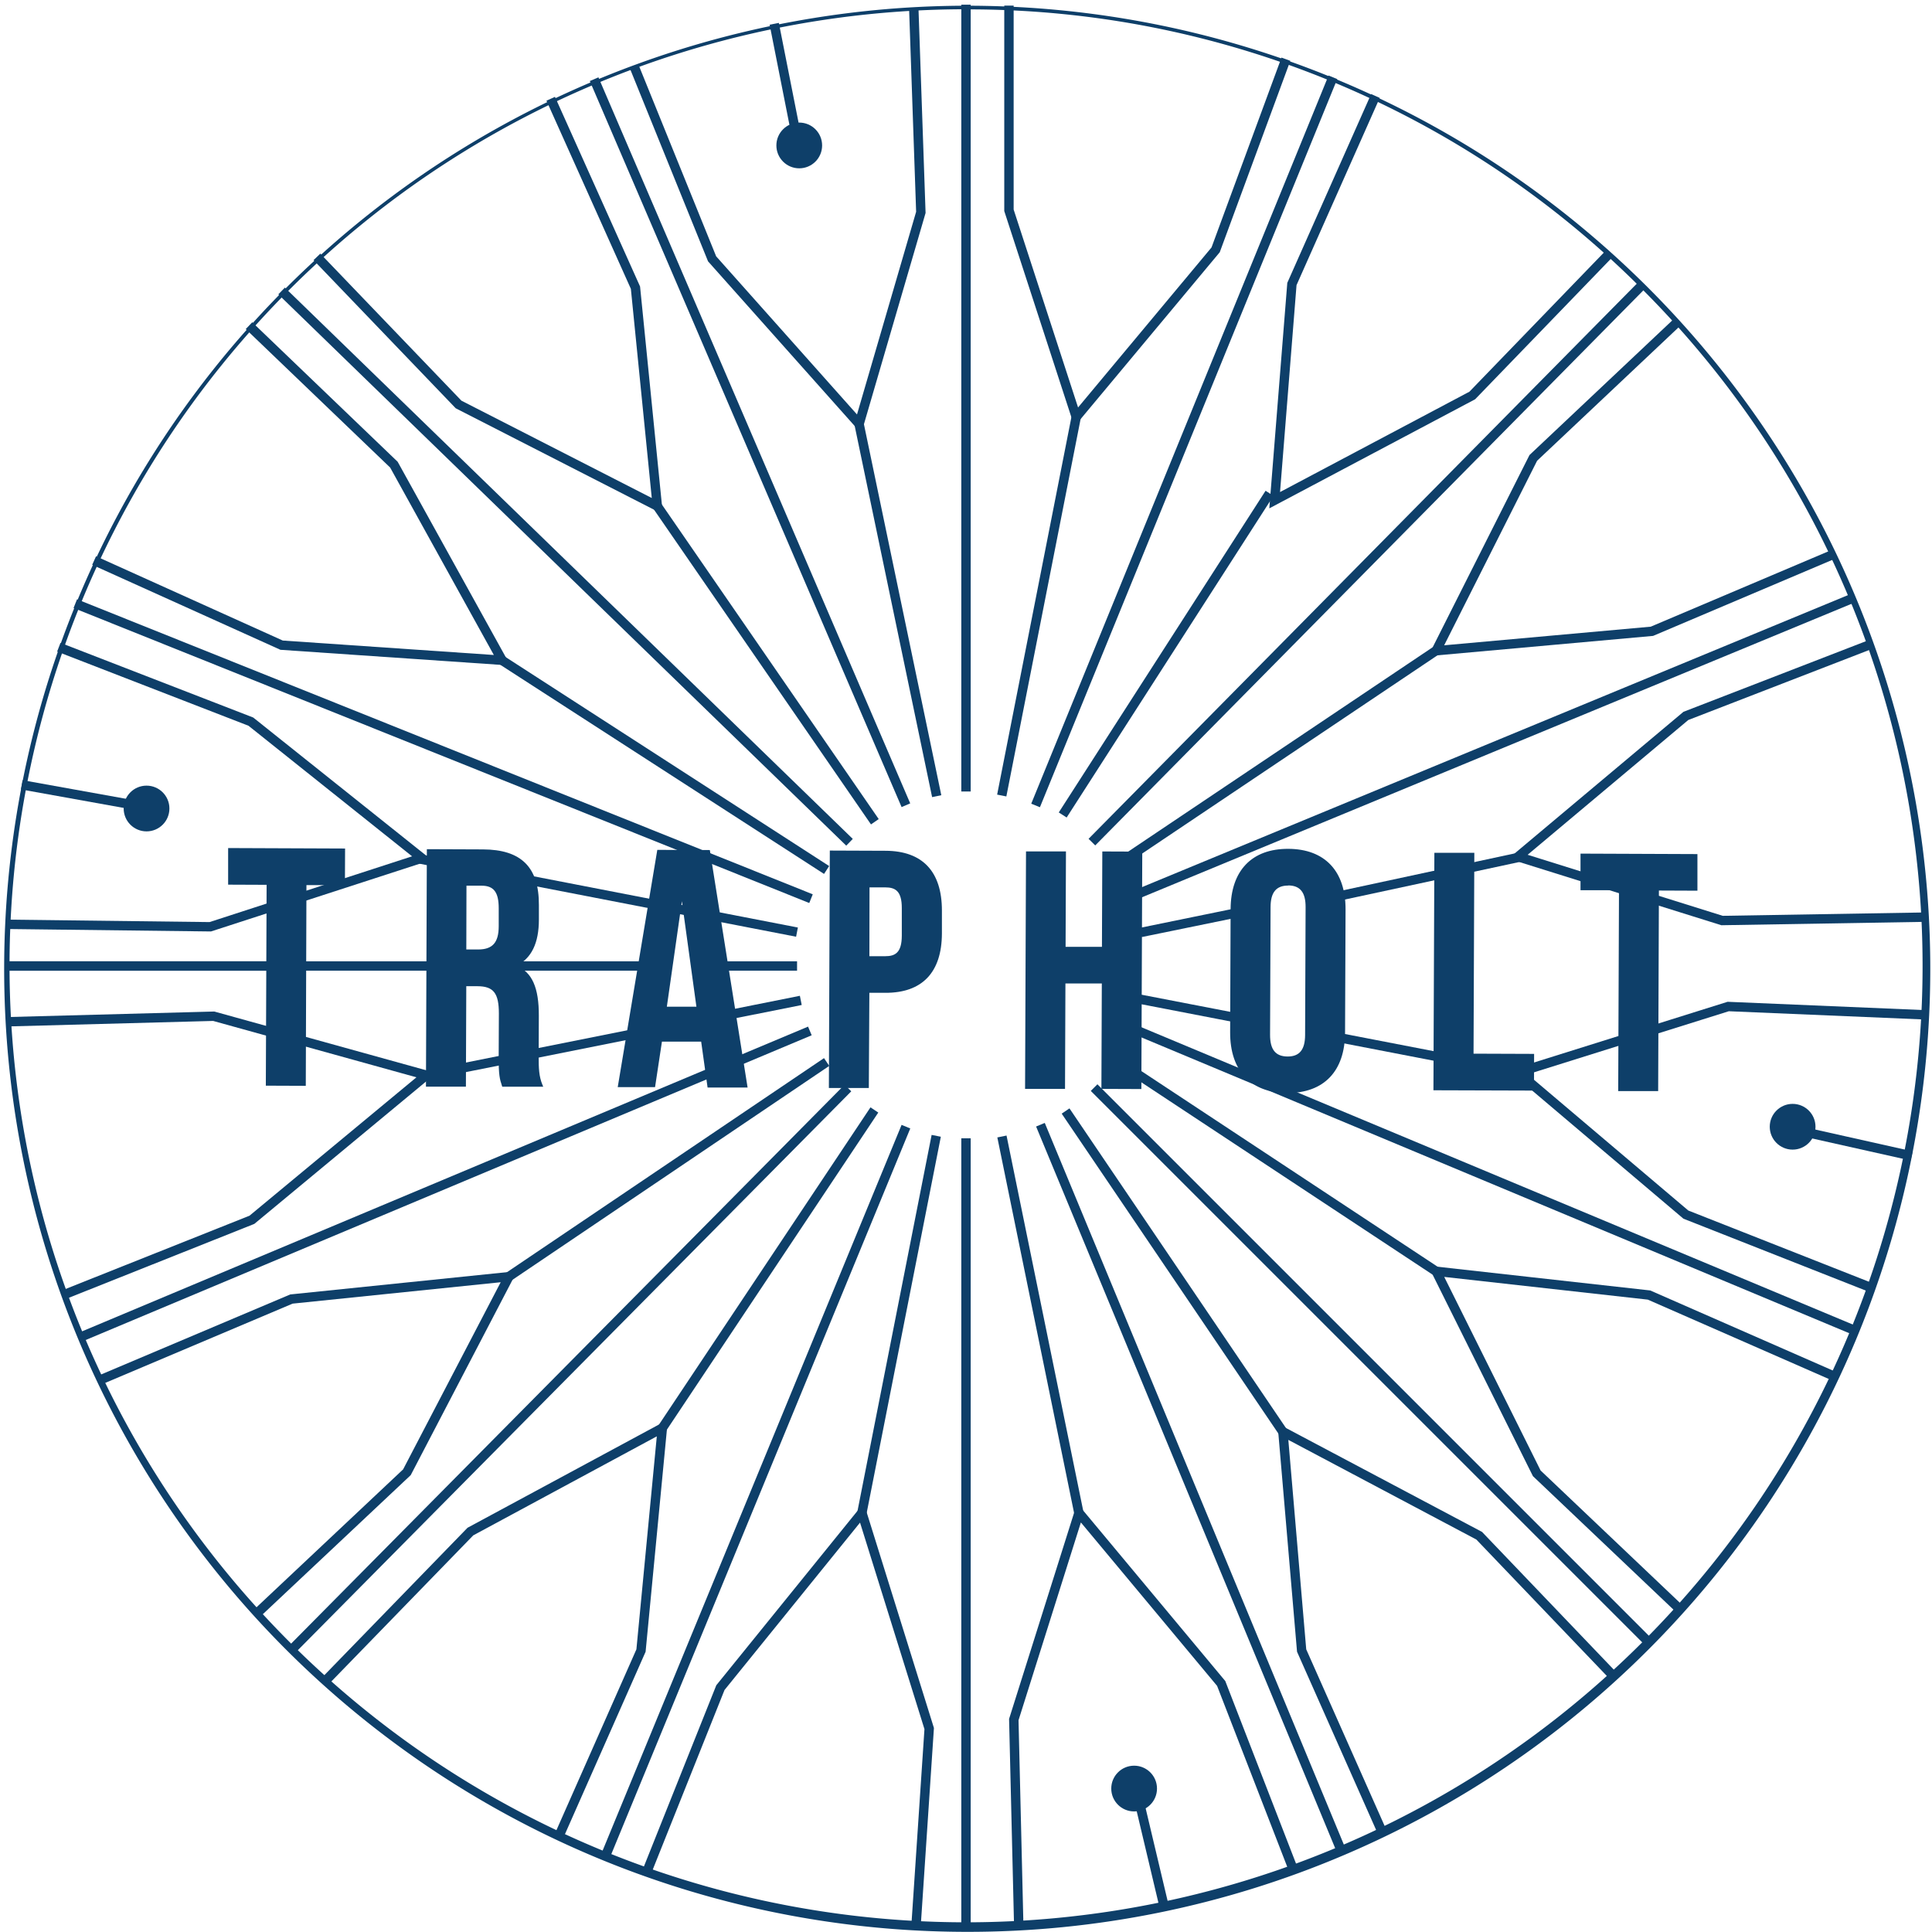 <svg id="Lag_1" data-name="Lag 1" xmlns="http://www.w3.org/2000/svg" viewBox="0 0 617.54 617.54"><defs><style>.cls-1{fill:#0e3f69;}</style></defs><rect class="cls-1" x="307.27" y="363.84" width="3" height="252.19"/><rect class="cls-1" x="307.27" y="1.5" width="3" height="251.49"/><path class="cls-1" d="M729.1,595.28" transform="translate(-112.18 -286.51)"/><rect class="cls-1" x="226.06" y="307.27" width="28.71" height="3"/><rect class="cls-1" x="1.5" y="307.27" width="211.17" height="3"/><polygon class="cls-1" points="275.29 138.52 226.32 83.54 226.22 83.3 201.25 21.67 204.03 20.54 228.91 81.93 273.93 132.48 292.83 67.69 290.58 2.76 293.58 2.65 295.85 68.07 275.29 138.52"/><rect class="cls-1" x="397.69" y="420.73" width="3" height="121.52" transform="translate(-202.08 -194.85) rotate(-11.78)"/><rect class="cls-1" x="361.41" y="293.8" width="3" height="33.58" transform="translate(-165.51 -210.25) rotate(-11.18)"/><rect class="cls-1" x="350.4" y="301.6" width="3" height="252.56" transform="translate(-252.45 -112.96) rotate(-23.24)"/><polygon class="cls-1" points="211.87 164.36 145.68 130.51 145.5 130.33 100.22 83.15 102.39 81.07 147.49 128.07 208.33 159.18 201.65 92.33 174.67 32.18 177.4 30.96 204.58 91.55 204.61 91.79 211.87 164.36"/><rect class="cls-1" x="355.54" y="437.46" width="3" height="122.52" transform="translate(-332.15 4.25) rotate(-34.58)"/><rect class="cls-1" x="291.45" y="341.12" width="3" height="252.99" transform="translate(-358.8 65.6) rotate(-45.85)"/><polygon class="cls-1" points="163.14 212.73 89.64 207.7 29.47 180.54 30.7 177.81 90.38 204.74 157.85 209.36 124.71 149.45 78.55 105.18 80.63 103.01 127.11 147.6 127.22 147.8 163.14 212.73"/><rect class="cls-1" x="323.03" y="469.31" width="3" height="123.47" transform="translate(-409.81 229.05) rotate(-57.14)"/><rect class="cls-1" x="252.33" y="399.93" width="3" height="253.36" transform="translate(-441.6 279.7) rotate(-68.15)"/><polygon class="cls-1" points="67.44 297.73 1.77 296.94 1.8 293.94 66.99 294.73 131.72 273.71 79.43 231.98 18.26 208.27 19.34 205.48 80.94 229.35 137.95 274.85 67.44 297.73"/><rect class="cls-1" x="306.09" y="510.84" width="3" height="123.42" transform="matrix(0.19, -0.98, 0.98, 0.19, -425.27, 478.87)"/><polygon class="cls-1" points="20.55 415.4 19.44 412.61 79.74 388.59 133.11 344.35 68.13 326.33 2.05 328.1 1.97 325.1 68.49 323.32 68.71 323.38 139.44 342.99 81.29 391.2 81.07 391.29 20.55 415.4"/><rect class="cls-1" x="247.27" y="616.71" width="122.08" height="3" transform="translate(-227.36 -214.09) rotate(-11.3)"/><rect class="cls-1" x="127.6" y="663.52" width="253.36" height="3" transform="translate(-349.79 -136.22) rotate(-22.77)"/><polygon class="cls-1" points="82.87 517.03 80.82 514.85 128.85 469.67 160.04 409.85 93.53 416.69 32.06 442.69 30.9 439.93 92.78 413.75 93 413.73 165.27 406.3 131.28 471.51 82.87 517.03"/><rect class="cls-1" x="264.34" y="658.79" width="122.53" height="3" transform="translate(-425.91 8.75) rotate(-34.03)"/><rect class="cls-1" x="167.71" y="722.69" width="252.96" height="3" transform="translate(-539.55 137.11) rotate(-45.28)"/><polygon class="cls-1" points="179.92 587.76 177.17 586.55 203.42 527.19 209.94 459.11 151.27 490.76 104.77 538.63 102.61 536.54 149.44 488.33 213.47 453.8 206.36 527.96 179.92 587.76"/><rect class="cls-1" x="296.68" y="690.63" width="122.19" height="3" transform="translate(-528.75 319.38) rotate(-56.31)"/><rect class="cls-1" x="227.39" y="761.89" width="252.54" height="3" transform="translate(-599.08 513.09) rotate(-67.61)"/><polygon class="cls-1" points="294.29 615.82 291.29 615.62 295.49 552.69 274.9 486.68 231.58 540.19 208 599.2 205.22 598.09 228.96 538.66 229.11 538.48 276.1 480.44 298.52 552.33 294.29 615.82"/><rect class="cls-1" x="338.13" y="708.31" width="122.84" height="3" transform="translate(-486.3 678.06) rotate(-78.85)"/><polygon class="cls-1" points="324.13 615.62 322.54 549.43 344.28 480.49 391.65 537.33 414.85 597.2 412.06 598.28 389.03 538.87 345.49 486.63 325.56 549.85 327.13 615.54 324.13 615.62"/><rect class="cls-1" x="443.27" y="648.49" width="3" height="122.82" transform="translate(-245.35 -183.04) rotate(-11.55)"/><rect class="cls-1" x="491.4" y="636.38" width="3" height="251.4" transform="translate(-366.42 -39.69) rotate(-22.51)"/><polygon class="cls-1" points="440.51 586.39 414.58 527.95 408.34 455.01 473.72 489.66 473.89 489.84 516.88 534.78 514.72 536.86 471.89 492.09 411.8 460.24 417.52 527.19 443.26 585.17 440.51 586.39"/><rect class="cls-1" x="486.02" y="630.94" width="3" height="123.84" transform="translate(-416.87 106.12) rotate(-34.11)"/><rect class="cls-1" x="549.08" y="597.39" width="3" height="250.84" transform="translate(-462.02 314.54) rotate(-45)"/><polygon class="cls-1" points="536 515.54 489.98 471.83 489.86 471.59 456.49 404.56 527.48 412.48 587.25 438.69 586.05 441.43 526.7 415.41 461.63 408.15 492.43 470.02 538.07 513.37 536 515.54"/><rect class="cls-1" x="518.6" y="597.81" width="3" height="122.57" transform="translate(-428.67 443.42) rotate(-56.56)"/><rect class="cls-1" x="588.2" y="538.27" width="3" height="250.6" transform="translate(-362.11 665.3) rotate(-67.32)"/><polygon class="cls-1" points="597.82 413.09 538.09 389.54 537.9 389.38 482.17 342.17 552.2 320.21 552.46 320.22 615.71 322.89 615.58 325.89 552.59 323.23 488.27 343.4 539.65 386.93 598.92 410.3 597.82 413.09"/><rect class="cls-1" x="495.22" y="589.51" width="3" height="40.62" transform="translate(-308.49 695.23) rotate(-79.06)"/><rect class="cls-1" x="564.96" y="591.8" width="3" height="63.02" transform="translate(-265.23 774.62) rotate(-79.06)"/><polygon class="cls-1" points="550.22 295.74 482.16 274.45 538.1 227.52 597.82 204.41 598.9 207.21 539.64 230.14 488.29 273.22 550.65 292.73 615.62 291.65 615.67 294.65 550.22 295.74"/><line class="cls-1" x1="395.9" y1="291.67" x2="364.6" y2="298.08"/><rect class="cls-1" x="476.46" y="579.88" width="31.94" height="3" transform="translate(-218.76 -175.95) rotate(-11.57)"/><rect class="cls-1" x="463.76" y="523.89" width="250.59" height="3" transform="translate(-268.28 -21.44) rotate(-22.47)"/><polygon class="cls-1" points="456.51 209.73 488.88 145.45 489.07 145.27 535.53 101.46 537.59 103.64 491.32 147.27 461.61 206.26 527.64 200.31 585.84 175.63 587.02 178.39 528.38 203.26 528.14 203.28 456.51 209.73"/><rect class="cls-1" x="457.44" y="527.64" width="124.34" height="3" transform="translate(-318.89 92.82) rotate(-33.87)"/><rect class="cls-1" x="423.91" y="464.99" width="250.85" height="3" transform="translate(-280.77 243.02) rotate(-45.36)"/><polygon class="cls-1" points="405.72 162.49 411.47 90.39 411.58 90.16 438.26 30.07 441.01 31.29 414.42 91.14 409.15 157.28 469.68 125.2 513.65 79.7 515.8 81.78 471.5 127.63 471.29 127.74 405.72 162.49"/><rect class="cls-1" x="425.14" y="496.27" width="122.41" height="3" transform="matrix(0.54, -0.84, 0.84, 0.54, -308.02, 348.82)"/><rect class="cls-1" x="364.98" y="426.05" width="251.4" height="3" transform="translate(-202.78 433.74) rotate(-67.79)"/><polygon class="cls-1" points="343.42 136.33 321 67.46 321 1.8 324 1.8 324 66.98 344.59 130.24 387.25 79.09 409.61 18.41 412.43 19.44 389.88 80.62 343.42 136.33"/><rect class="cls-1" x="382.62" y="478.79" width="123.32" height="3" transform="translate(-224.92 536.99) rotate(-78.87)"/><rect class="cls-1" x="135.09" y="522.73" width="3" height="35.46" transform="translate(-531.71 292.62) rotate(-79.79)"/><circle class="cls-1" cx="46.84" cy="258.43" r="7.31"/><circle class="cls-1" cx="255.47" cy="46.49" r="7.31"/><circle class="cls-1" cx="572.99" cy="360.15" r="7.31"/><circle class="cls-1" cx="362.51" cy="571.69" r="7.31"/><path class="cls-1" d="M197.9,568.83l-12.3,0,0-10.7,36.38.14,0,10.7-12.31,0-.25,64.2L197.65,633Z" transform="translate(-112.18 -286.51)"/><path class="cls-1" d="M209.92,633.58l-12.77-.05.25-64.2-12.3-.05,0-11.7,37.38.15-.05,11.7-12.3,0Zm-11.76-1.05,10.77,0,.24-64.19,12.31,0,0-9.7-35.38-.14,0,9.7,12.3.05Z" transform="translate(-112.18 -286.51)"/><path class="cls-1" d="M249.09,558.33l17.44.07c12.2.05,17.42,5.74,17.37,17.29v4.61c0,7.7-2.51,12.61-7.77,14.73v.21c5.88,1.85,7.79,7.42,7.75,15.87l-.05,13.16c0,3.64.08,6.31,1.25,9.1l-12,0c-.64-1.93-1.06-3.1-1-9.2l.06-13.7c0-6.95-2-9.21-7.35-9.23h-4.07l-.12,32.09-11.77,0ZM265,590.49c4.39,0,7.07-1.89,7.1-7.89l0-5.77c0-5.35-1.79-7.72-6-7.73l-5.35,0-.09,21.4Z" transform="translate(-112.18 -286.51)"/><path class="cls-1" d="M285.82,633.87l-13.1,0-.14-.44c-.63-1.92-1.05-3.19-1-9.26l.06-13.7c0-6.51-1.71-8.71-6.85-8.73h-3.57l-.12,32.1-12.77,0,.29-75.9,17.94.07c12.24.05,17.92,5.7,17.87,17.8v4.6c0,7.59-2.39,12.44-7.19,14.8,5,2,7.21,7,7.17,16l-.05,13.16c0,3.49.07,6.17,1.21,8.91Zm-12.37-1,10.89,0c-1-2.67-1-5.28-1-8.6l.05-13.16c0-9-2.24-13.77-7.4-15.39l-.35-.11v-.92l.31-.12c5-2,7.42-6.68,7.45-14.28v-4.6c.05-11.57-5.16-16.74-16.87-16.79l-16.94-.07-.29,73.9,10.77,0,.13-32.1,4.56,0c5.75,0,7.87,2.66,7.85,9.73l-.06,13.7C272.53,629.77,272.89,631.12,273.45,632.82ZM265,591l-4.78,0,.09-22.39,5.85,0c4.43,0,6.48,2.63,6.46,8.23l0,5.78C272.58,588.35,270.17,591,265,591Zm-3.77-1H265c4.6,0,6.57-2.19,6.59-7.39l0-5.78c0-5.11-1.56-7.21-5.46-7.22l-4.85,0Z" transform="translate(-112.18 -286.51)"/><path class="cls-1" d="M322.71,558.62l15.94.06,11.9,74.94-11.77,0L336.7,618.7v.21l-13.37,0-2.2,14.65-10.91,0Zm12.64,50.12-5.1-37H330l-5.28,37Z" transform="translate(-112.18 -286.51)"/><path class="cls-1" d="M351.14,634.13l-12.79,0-2.05-14.67-12.54,0L321.56,634l-11.93,0,12.65-75.84,16.79.06Zm-11.92-1,10.75,0-11.75-73.94-15.09-.06L310.81,633l9.89,0,2.2-14.65,13.8,0v.25l.5,0Zm-3.3-23.84-11.74,0,5.42-38h1.09Zm-10.59-1,9.45,0-4.64-33.7Z" transform="translate(-112.18 -286.51)"/><path class="cls-1" d="M377.92,558.83l17.33.07c11.77.05,17.52,6.59,17.47,18.58l0,7.38c-.05,12-5.85,18.49-17.62,18.44l-5.57,0-.12,30.49-11.77,0Zm17.2,33.77c3.74,0,5.78-1.69,5.8-7l0-8.88c0-5.35-2-7.07-5.75-7.08l-5.57,0-.09,23Z" transform="translate(-112.18 -286.51)"/><path class="cls-1" d="M389.89,634.28l-12.77,0,.3-75.9,17.83.07c11.81.05,18,6.64,18,19.08l0,7.38c-.05,12.44-6.32,19-18.13,18.94l-5.06,0Zm-11.76-1,10.77,0,.11-30.49,6.07,0c11.31.05,17.07-6,17.12-17.94l0-7.38c0-12-5.66-18-17-18.08l-16.84-.07Zm17-40.13-6.07,0,.1-24,6.06,0c4.34,0,6.27,2.36,6.25,7.59l0,8.88C401.4,590.8,399.46,593.12,395.12,593.1Zm-5.06-1,5.06,0c3.17,0,5.28-1.09,5.3-6.54l0-8.88c0-5.44-2.09-6.57-5.25-6.58l-5.07,0Z" transform="translate(-112.18 -286.51)"/><path class="cls-1" d="M440.62,559.08l11.77,0-.12,30.5,12.62,0,.12-30.49,11.77.05-.29,74.89-11.77,0,.13-33.71-12.62-.05L452.1,634l-11.77,0Z" transform="translate(-112.18 -286.51)"/><path class="cls-1" d="M477,634.61l-12.77-.05.13-33.7-11.63,0-.13,33.7-12.77,0,.3-75.9,12.77,0-.12,30.5,11.62,0,.12-30.49,12.77.05Zm-11.77-1,10.77,0,.29-73.9-10.77,0-.12,30.5-13.62-.06.11-30.49-10.77,0-.28,73.89,10.77,0,.13-33.71,13.62.06Z" transform="translate(-112.18 -286.51)"/><path class="cls-1" d="M505.88,616.46l.15-39.37c.05-12,6.39-18.81,17.94-18.76s17.84,6.92,17.8,18.9l-.16,39.37c0,12-6.38,18.81-17.94,18.77S505.83,628.45,505.88,616.46Zm24,.85.16-40.87c0-5.35-2.33-7.4-6.07-7.41s-6.11,2-6.13,7.36l-.16,40.87c0,5.35,2.33,7.39,6.07,7.41S529.82,622.66,529.84,617.31Z" transform="translate(-112.18 -286.51)"/><path class="cls-1" d="M523.67,635.87c-11.67,0-18.34-7.12-18.29-19.41l.15-39.37c.05-12.29,6.77-19.31,18.44-19.26s18.34,7.12,18.3,19.4l-.16,39.38C542.07,628.89,535.34,635.91,523.67,635.87Zm.3-77c-11.2,0-17.39,6.44-17.44,18.26l-.15,39.38c-.05,11.82,6.09,18.35,17.29,18.4s17.4-6.45,17.44-18.27l.16-39.37C541.31,565.41,535.17,558.87,524,558.83Zm-.26,66.34c-4.38,0-6.59-2.68-6.57-7.91l.16-40.87c0-5.23,2.25-7.88,6.63-7.86s6.59,2.68,6.57,7.91l-.16,40.87C530.32,622.54,528.09,625.18,523.71,625.17Zm.22-55.64c-3.82,0-5.61,2.16-5.63,6.86l-.16,40.87c0,4.7,1.76,6.89,5.58,6.91s5.6-2.17,5.62-6.86l.16-40.88C529.52,571.74,527.75,569.54,523.93,569.53Z" transform="translate(-112.18 -286.51)"/><path class="cls-1" d="M571.15,559.58l11.77,0-.25,64.2,19.37.07,0,10.7-31.14-.12Z" transform="translate(-112.18 -286.51)"/><path class="cls-1" d="M602.5,635.1,570.36,635l.3-75.9,12.77,0-.25,64.2,19.36.07ZM571.37,634l30.13.12,0-9.7-19.37-.08.25-64.19-10.77,0Z" transform="translate(-112.18 -286.51)"/><path class="cls-1" d="M630.18,570.51l-12.31,0,0-10.7,36.38.15,0,10.69-12.3,0-.25,64.19-11.77,0Z" transform="translate(-112.18 -286.51)"/><path class="cls-1" d="M642.19,635.26l-12.77,0,.25-64.2-12.3,0,0-11.7,37.37.15,0,11.7-12.31-.05Zm-11.76-1,10.77,0,.25-64.19,12.3,0,0-9.7-35.38-.13,0,9.7,12.31,0Z" transform="translate(-112.18 -286.51)"/><rect class="cls-1" x="1.5" y="307.27" width="84.62" height="3"/><rect class="cls-1" x="478.74" y="861.03" width="3" height="35.46" transform="translate(-302.13 -151.85) rotate(-13.35)"/><rect class="cls-1" x="704.39" y="634.36" width="3" height="35.46" transform="translate(-196.83 911.97) rotate(-77.38)"/><path class="cls-1" d="M420.94,904a307.83,307.83,0,1,1,120.89-24.56A306.74,306.74,0,0,1,420.94,904Zm0-614.53a305.74,305.74,0,1,0,216.22,89.55A303.79,303.79,0,0,0,420.94,289.51Z" transform="translate(-112.18 -286.51)"/><line class="cls-1" x1="486.88" y1="273.73" x2="419.54" y2="288.19"/><rect class="cls-1" x="530.95" y="565.97" width="68.88" height="3" transform="translate(-218.87 -154.91) rotate(-12.14)"/></svg>